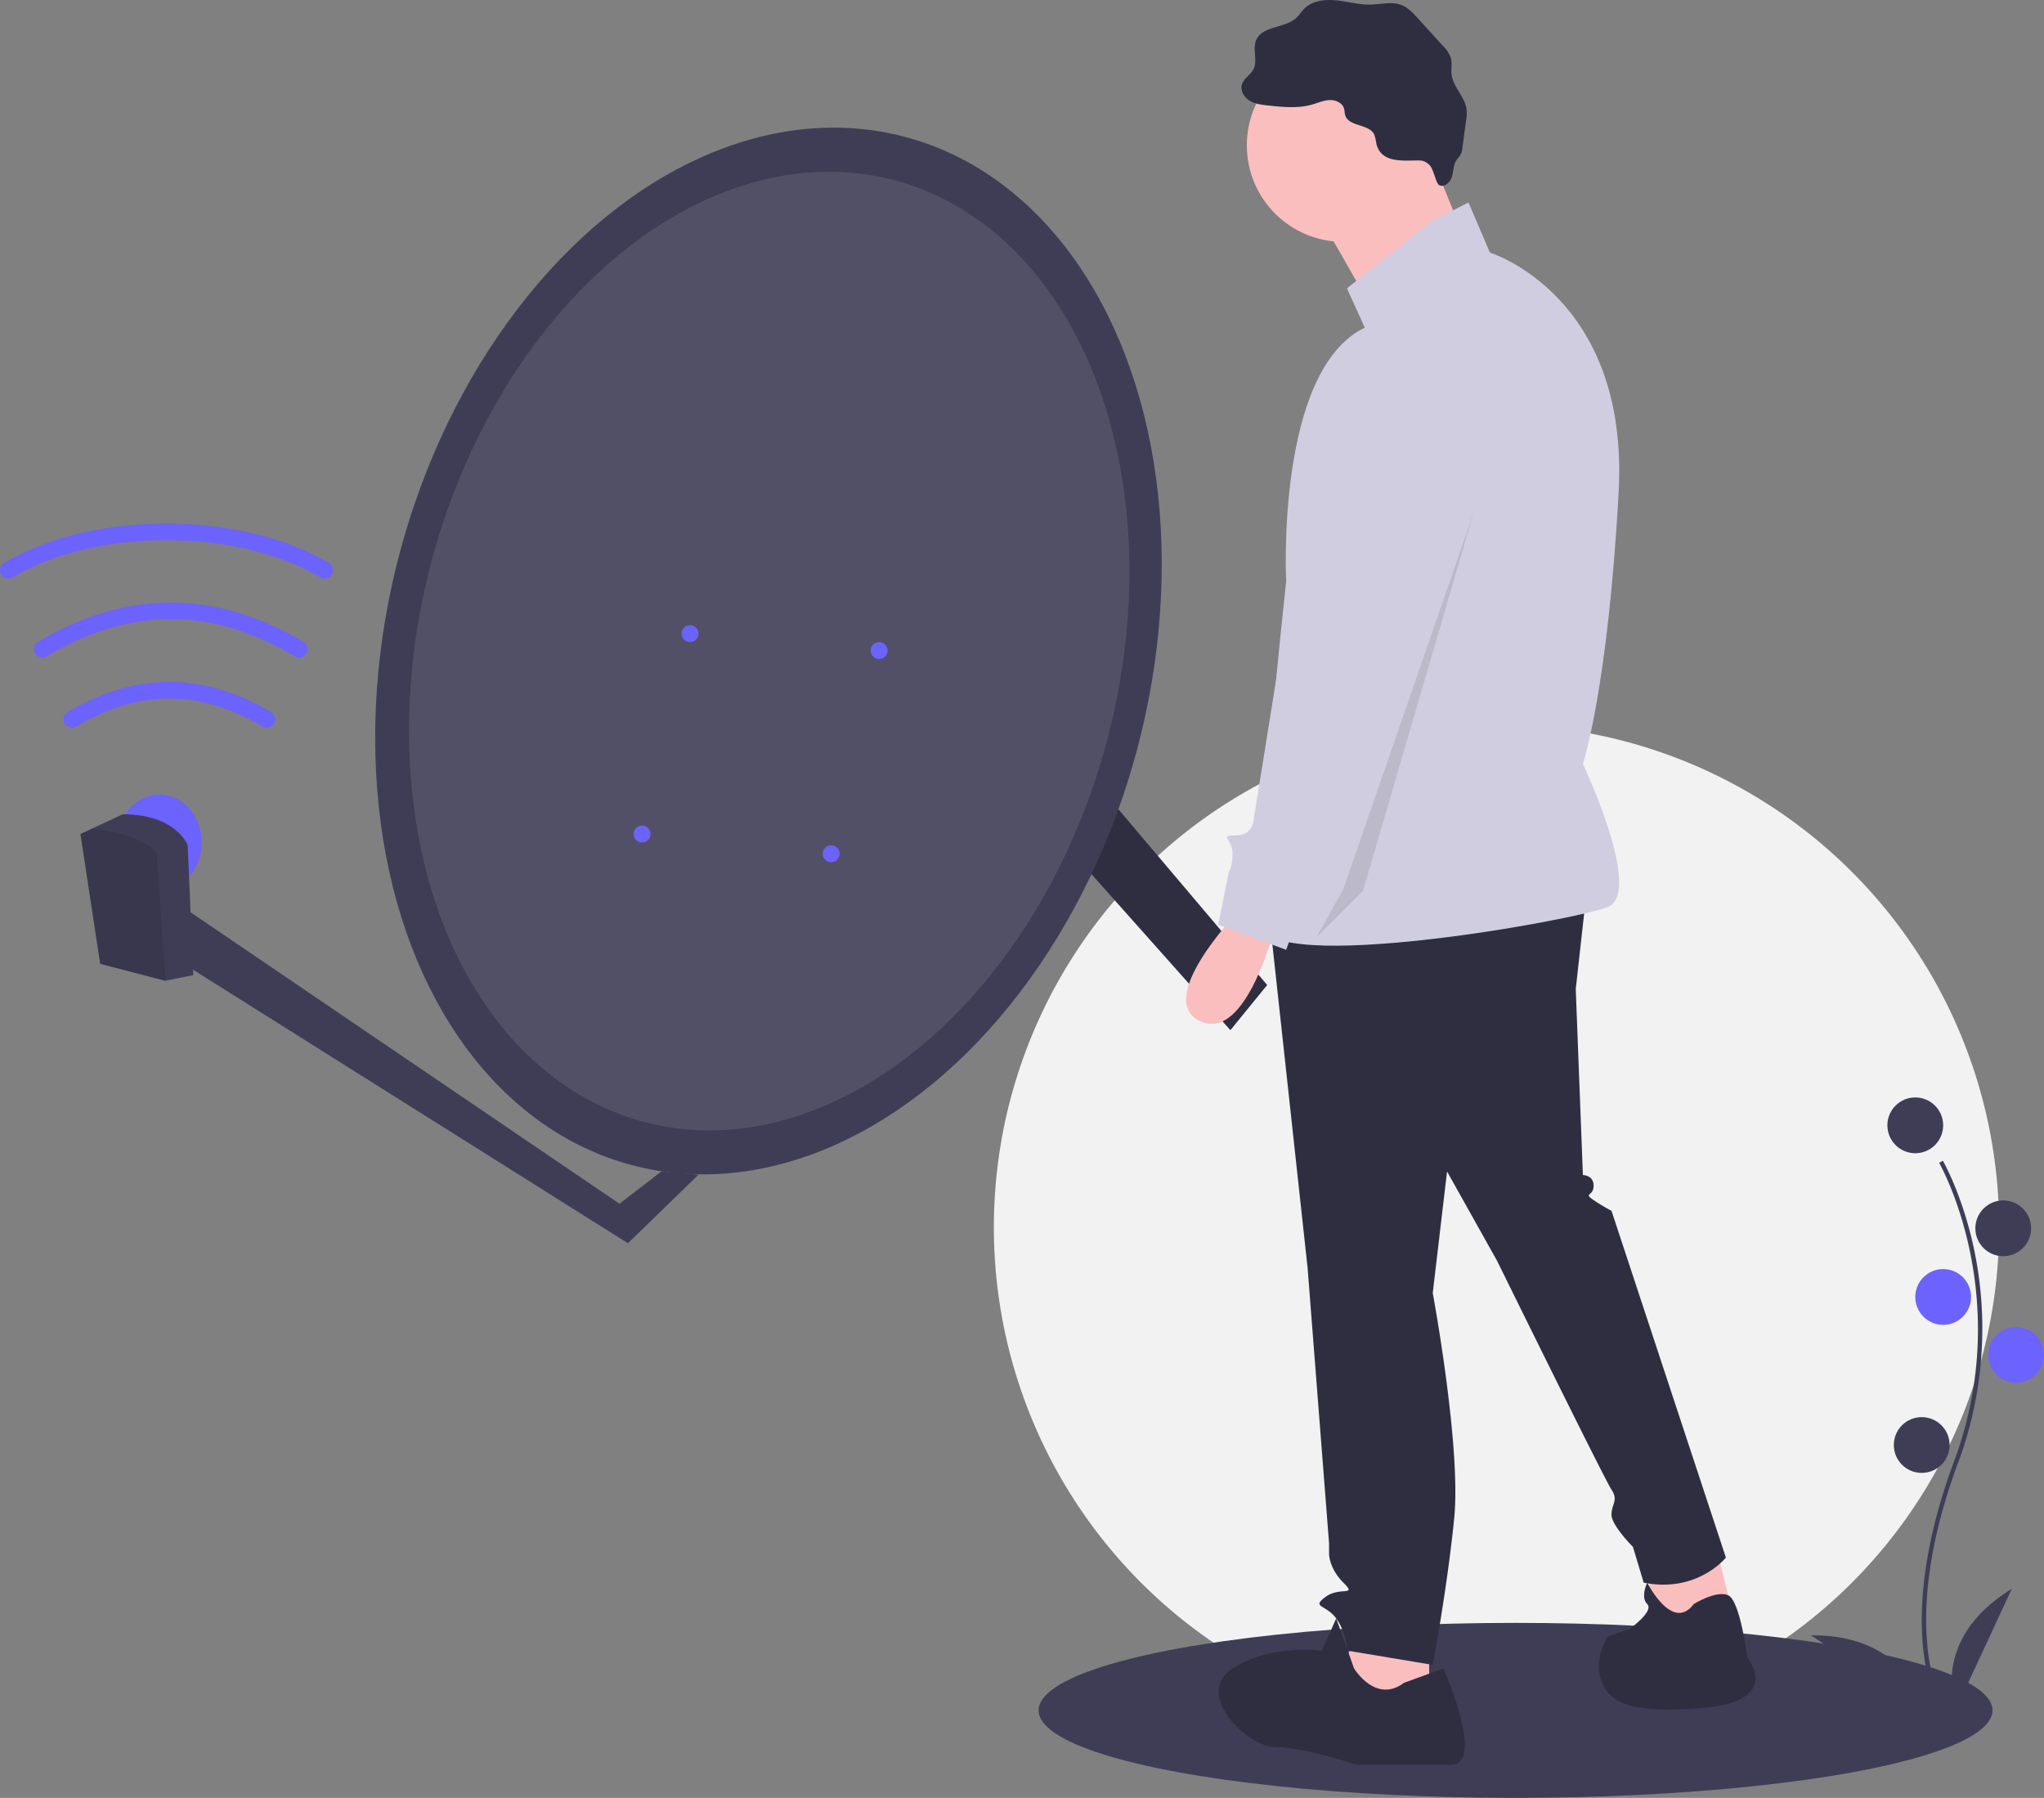 <svg id="a90f9a71-1dd7-46d2-a7ac-5b91320676f6"
     data-name="Layer 1"
     xmlns="http://www.w3.org/2000/svg"
     width="880.291"
     height="774.246"
     viewBox="0 0 880.291 774.246"
><rect x="0" y="0" width="880.291" height="774.246" fill="#808080" stroke="none"/><title>signal_searching</title>
  <circle cx="644.489"
          cy="528.524"
          r="216.462"
          fill="#f2f2f2"
  />
  <ellipse cx="652.701"
           cy="736.566"
           rx="205.412"
           ry="37.679"
           fill="#3f3d56"
  />
  <path d="M995.007,798.374c-.212-.346-5.212-8.695-6.945-26.03-1.59-15.904-.568-42.712,13.335-80.106,26.338-70.841-6.07-128-6.401-128.569l1.599-.928c.084.144,8.447,14.718,13.387,37.923a165.447,165.447,0,0,1-6.852,92.218c-26.293,70.72-6.746,104.199-6.545,104.529Z"
        transform="translate(-159.854 -62.877)"
        fill="#3f3d56"
  />
  <circle cx="824.853"
          cy="484.62"
          r="12.012"
          fill="#3f3d56"
  />
  <circle cx="862.736"
          cy="528.97"
          r="12.012"
          fill="#3f3d56"
  />
  <circle cx="836.865"
          cy="558.537"
          r="12.012"
          fill="#6c63ff"
  />
  <circle cx="868.28"
          cy="583.484"
          r="12.012"
          fill="#6c63ff"
  />
  <circle cx="827.625"
          cy="622.291"
          r="12.012"
          fill="#3f3d56"
  />
  <path d="M1002.263,798.816s-12.012-29.567,24.023-51.742Z"
        transform="translate(-159.854 -62.877)"
        fill="#3f3d56"
  />
  <path d="M987.491,798.28s-5.467-31.442-47.777-31.172Z"
        transform="translate(-159.854 -62.877)"
        fill="#3f3d56"
  />
  <polygon points="77.182 389.554 266.793 518.392 284.849 504.474 300.826 505.86 270.44 535.408 77.182 413.863 77.182 389.554"
           fill="#3f3d56"
  />
  <polygon points="465.471 329.389 545.74 424.194 529.885 443.641 435.742 337.897 465.471 329.389"
           fill="#2f2e41"
  />
  <ellipse cx="68.674"
           cy="362.814"
           rx="18.232"
           ry="20.663"
           fill="#6c63ff"
  />
  <ellipse cx="491.145"
           cy="343.263"
           rx="229.179"
           ry="164.395"
           transform="matrix(0.257, -0.966, 0.966, 0.257, -126.864, 666.581)"
           fill="#3f3d56"
  />
  <ellipse cx="491.145"
           cy="343.263"
           rx="209.815"
           ry="150.505"
           transform="translate(-126.864 666.581) rotate(-75.079)"
           fill="#fff"
           opacity="0.1"
  />
  <circle cx="297.18"
          cy="272.87"
          r="3.646"
          fill="#6c63ff"
  />
  <circle cx="276.517"
          cy="359.167"
          r="3.646"
          fill="#6c63ff"
  />
  <circle cx="378.615"
          cy="280.163"
          r="3.646"
          fill="#6c63ff"
  />
  <circle cx="357.952"
          cy="367.675"
          r="3.646"
          fill="#6c63ff"
  />
  <path d="M243.114,482.817l-11.96,2.394-.194.036-27.955-7.293-8.508-55.911,5.154-2.407,13.078-6.102c23.094,0,27.955,13.37,27.955,13.37Z"
        transform="translate(-159.854 -62.877)"
        fill="#3f3d56"
  />
  <path d="M231.153,485.212l-.194.036-27.955-7.293-8.508-55.911,5.154-2.407c10.66,1.41,23.13,4.436,27.664,10.915Z"
        transform="translate(-159.854 -62.877)"
        opacity="0.1"
  />
  <path d="M288.69,346.079a3.633,3.633,0,0,1-1.863-.515c-35.957-21.422-70.917-21.422-106.874,0a3.646,3.646,0,0,1-3.733-6.265c37.936-22.601,76.404-22.601,114.34,0a3.647,3.647,0,0,1-1.87,6.779Z"
        transform="translate(-159.854 -62.877)"
        fill="#6c63ff"
  />
  <path d="M274.712,376.297a3.626,3.626,0,0,1-1.863-.515c-26.961-16.062-53.173-16.062-80.133,0a3.646,3.646,0,0,1-3.733-6.265c29.064-17.316,58.535-17.316,87.6,0a3.647,3.647,0,0,1-1.87,6.779Z"
        transform="translate(-159.854 -62.877)"
        fill="#6c63ff"
  />
  <path d="M299.629,312.046a3.626,3.626,0,0,1-1.863-.515c-35.883-21.378-96.515-21.378-132.398,0a3.646,3.646,0,1,1-3.733-6.265c37.907-22.584,101.957-22.584,139.864,0a3.647,3.647,0,0,1-1.87,6.779Z"
        transform="translate(-159.854 -62.877)"
        fill="#6c63ff"
  />
  <polygon points="738.679 664.625 746.378 695.42 712.504 704.659 709.424 672.324 738.679 664.625"
           fill="#fbbebe"
  />
  <polygon points="615.5 703.119 615.5 732.374 581.625 738.533 575.466 723.135 587.784 696.96 615.5 703.119"
           fill="#fbbebe"
  />
  <path d="M843.103,447.269l-4.619,41.573,3.079,80.067s4.619,0,4.619,4.619-4.619,3.079,0,6.159a79.993,79.993,0,0,0,7.699,4.619L903.153,733.661s-12.318,15.397-35.414,10.778l-4.619-15.397s-9.238-9.238-9.238-13.858,3.079-6.159,0-10.778-49.272-98.544-49.272-98.544l-21.556-38.494-6.159,52.351s12.318,66.209,9.238,97.004-9.238,63.129-9.238,63.129l-36.954-6.159a25.709,25.709,0,0,0-4.619-13.858c-4.619-6.159-10.778-4.619-4.619-9.238s13.858,0,7.699-6.159-6.159-12.318-6.159-12.318v-4.619L723.003,608.942,706.066,453.428Z"
        transform="translate(-159.854 -62.877)"
        fill="#2f2e41"
  />
  <circle cx="578.546"
          cy="62.586"
          r="41.573"
          fill="#fbbebe"
  />
  <polygon points="614.73 63.356 631.667 104.929 591.634 134.184 566.998 91.071 614.73 63.356"
           fill="#fbbebe"
  />
  <path d="M776.894,157.797l15.397-7.699,9.238,21.556s60.05,18.477,55.431,103.163S841.563,391.838,841.563,391.838s26.176,55.431,10.778,61.59-146.276,29.255-149.355,7.699,10.778-147.815,10.778-147.815-4.619-90.845,33.874-109.322L739.94,187.053Z"
        transform="translate(-159.854 -62.877)"
        fill="#d0cde1"
  />
  <path d="M692.208,456.508s-35.414,36.954-15.397,46.192,32.335-41.573,32.335-41.573Z"
        transform="translate(-159.854 -62.877)"
        fill="#fbbebe"
  />
  <path d="M764.576,787.552l16.937-6.159S799.99,822.966,784.593,822.966H744.559s-23.096-7.699-35.414-7.699-35.414-23.096-18.477-33.874,38.494-7.699,38.494-7.699l6.159-13.858,7.699,21.556S752.258,796.791,764.576,787.552Z"
        transform="translate(-159.854 -62.877)"
        fill="#2f2e41"
  />
  <path d="M889.295,753.678s9.642-6.084,14.829-3.812,8.267,26.908,8.267,26.908,15.397,18.477-18.477,21.556-41.573-3.079-44.653-12.318,3.079-18.477,3.079-18.477l9.238-3.079s10.778-7.699,7.699-10.778,0-9.238,0-9.238S880.057,765.996,889.295,753.678Z"
        transform="translate(-159.854 -62.877)"
        fill="#2f2e41"
  />
  <path d="M752.62,124.797a20.401,20.401,0,0,0-.904-3.956c-2.234-4.688-10.953-3.319-12.506-8.275-.304-.97-.24-2.025-.538-2.996-.76-2.478-3.674-3.707-6.263-3.588s-5.013,1.225-7.506,1.933c-6.091,1.729-12.571,1.069-18.867.395-2.783-.298-5.671-.63-8.055-2.097s-4.102-4.419-3.234-7.08c.832-2.552,3.624-3.954,4.88-6.326,1.994-3.767-.443-8.631,1.174-12.574,2.594-6.325,12.412-5.055,17.4-9.73,1.211-1.135,2.083-2.585,3.243-3.772,3.443-3.519,8.88-4.2,13.78-3.715s9.714,1.924,14.636,1.837c4.668-.083,9.562-1.504,13.863.312,2.61,1.102,4.604,3.256,6.512,5.35l11.033,12.1a13.598,13.598,0,0,1,3.41,5.136c.664,2.318.053,4.808.336,7.203.646,5.462,5.759,9.587,6.449,15.044a19.563,19.563,0,0,1-.243,5.067L789.673,126.459a8.479,8.479,0,0,1-.871,3.193c-.449.768-1.129,1.374-1.635,2.106-1.429,2.066-1.298,4.798-2.008,7.207-.71,2.409-3.256,4.794-5.482,3.633-1.453-.758-2.414-7.023-4.179-8.65-2.458-2.266-3.742-1.987-6.777-1.948C762.645,132.077,754.564,132.598,752.62,124.797Z"
        transform="translate(-159.854 -62.877)"
        fill="#2f2e41"
  />
  <path d="M759.957,214.768s46.192,18.477,32.335,60.05S741.48,444.19,741.48,444.19l-21.556,10.778-6.159,16.937-29.255-10.778,4.619-23.096s1.54-1.54,1.54-7.699-6.159-7.699,1.54-7.699,7.699-7.699,7.699-7.699L727.622,242.483S727.622,213.228,759.957,214.768Z"
        transform="translate(-159.854 -62.877)"
        fill="#d0cde1"
  />
  <polygon points="634.747 220.409 587.015 383.622 566.998 403.639 578.546 382.852 634.747 220.409"
           opacity="0.1"
  />
</svg>
